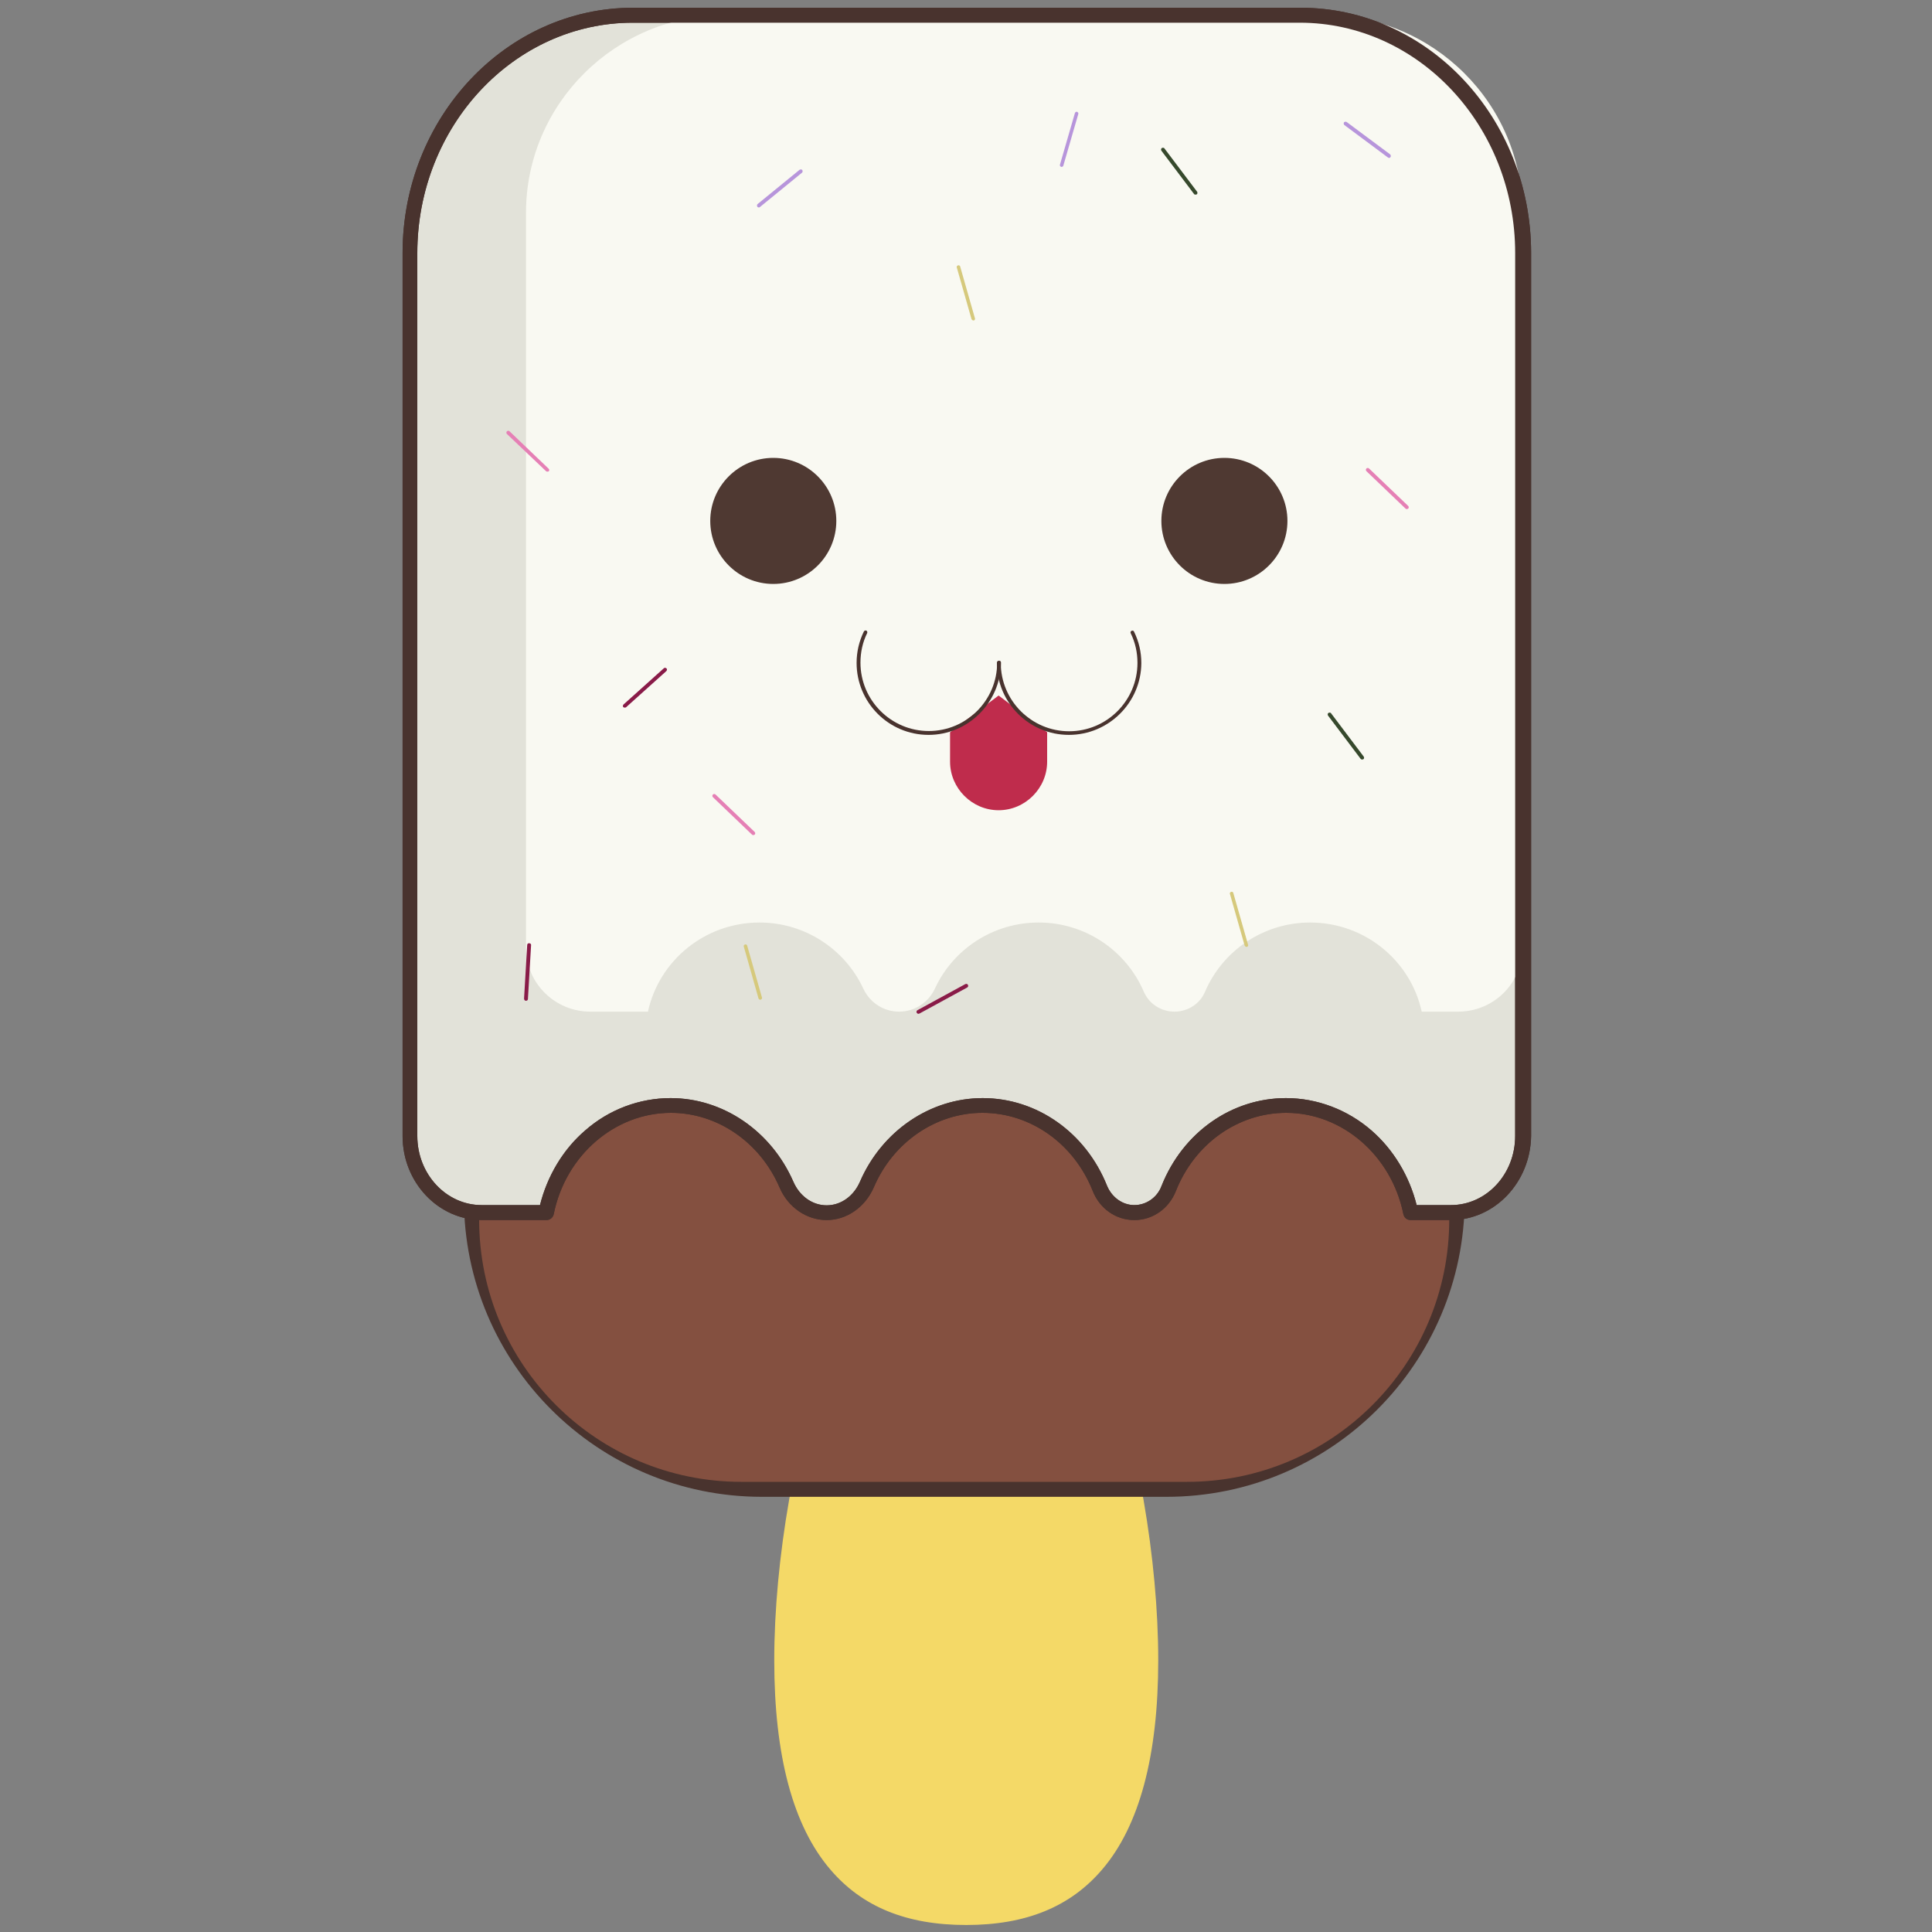 <?xml version="1.0" encoding="utf-8"?>
<!-- Generator: Adobe Illustrator 26.5.0, SVG Export Plug-In . SVG Version: 6.00 Build 0)  -->
<svg version="1.1" xmlns="http://www.w3.org/2000/svg" xmlns:xlink="http://www.w3.org/1999/xlink" x="0px" y="0px"
	 viewBox="0 0 800 800" style="enable-background:new 0 0 800 800;" xml:space="preserve">
<rect x="0" y="0" width="800" height="800" fill="#808080" stroke="none"/>
<style type="text/css">
	.st0{fill:#F4D967;}
	.st1{fill:#891B48;}
	.st2{fill:#845040;}
	.st3{fill:#49332E;}
	.st4{fill:#E2E2D9;}
	.st5{fill:#F9F9F2;}
	.st6{fill:#E580B5;}
	.st7{fill:#B795DB;}
	.st8{fill:#36492C;}
	.st9{fill:#D6C97C;}
	.st10{fill:#4F3932;}
	.st11{fill:#BF2C4C;}
</style>
<g id="stick">
	<path  class="st0" d="M477.3,687.7c0,83.9-34.5,107.1-77.2,107.1s-77.2-23.3-77.2-107.1S357.4,491,400.1,491
		S477.3,603.8,477.3,687.7L477.3,687.7z M400.1,797.1c-24.7,0-43.1-7.5-56.3-23c-15.4-18-23.2-47-23.2-86.6
		c0-41.7,8.8-91.7,22.7-130.5c15.9-44.1,36.1-68.4,56.8-68.4s40.9,24.3,56.8,68.4c14.1,38.8,22.7,88.9,22.7,130.5
		c0,39.5-7.8,68.6-23.2,86.6C443.2,789.6,424.8,797.1,400.1,797.1z M400.1,493.4c-39.6,0-74.8,108.7-74.8,194.3
		c0,38.4,7.4,66.4,22,83.5c12.3,14.3,29.5,21.3,52.8,21.3s40.5-7,52.8-21.3c14.6-17,22-45.2,22-83.5
		C474.9,602,439.7,493.4,400.1,493.4z"/>
</g>
<g id="Layer_1">
	<path class="st1" d="M589.5,441.6c-0.5,0-0.8-0.4-0.8-0.9l1.2-22.6c0-0.5,0.4-0.8,0.9-0.7c0.5,0,0.8,0.4,0.7,0.9l-1.2,22.6
		C590.3,441.2,590,441.6,589.5,441.6z"/>
	<path class="st2" d="M484.8,616.7H313.7c-65.5,0-118.5-53-118.5-118.5V176.3c0-65.5,53-118.5,118.5-118.5h171.1
		c65.5,0,118.5,53,118.5,118.5v321.9C603.3,563.7,550.2,616.7,484.8,616.7z"/>
	<path class="st3" d="M483,619.8H315.5c-68.1,0-123.4-55.2-123.4-123.4V84.9c0-16.6,13.5-30.2,30.2-30.2h354
		c16.6,0,30.2,13.5,30.2,30.2v411.6C606.4,564.6,551.2,619.8,483,619.8L483,619.8z M222.3,61c-13.2,0-23.9,10.7-23.9,23.9V505
		c0,60,48.6,108.6,108.6,108.6h184.5c60,0,108.6-48.6,108.6-108.6V84.9c0-13.2-10.7-23.9-23.9-23.9H222.3z"/>
	<path class="st4" d="M538.2,6.2H262c-51,0-92.3,44.1-92.3,98.5v365.6c0,17.5,13.3,31.7,29.8,31.7h26.7
		c5.2-25.3,26.3-44.4,51.6-44.4c21.2,0,39.5,13.4,47.9,32.7c3,7,9.5,11.6,16.7,11.6s13.7-4.6,16.7-11.6
		c8.4-19.3,26.6-32.7,47.9-32.7c21.9,0,40.5,14.2,48.6,34.4c2.4,6.1,8,9.9,14.2,9.9s11.9-3.9,14.2-9.9c8-20.2,26.7-34.4,48.6-34.4
		c25.3,0,46.4,19,51.6,44.4h16.7c16.4,0,29.8-14.2,29.8-31.7V104.8C630.5,50.4,589.2,6.2,538.2,6.2z"/>
	<path class="st3" d="M600.8,505.2h-16.7c-1.5,0-2.7-1-3-2.5c-4.9-24.2-25.3-41.9-48.5-41.9c-19.9,0-37.9,12.7-45.7,32.4
		c-2.9,7.3-9.6,12-17.2,12s-14.3-4.7-17.2-12c-7.8-19.7-25.8-32.4-45.7-32.4c-19.2,0-37,12.1-45,30.9c-3.6,8.2-11.2,13.5-19.5,13.5
		s-16-5.3-19.5-13.5c-8.1-18.8-25.8-30.9-45-30.9c-23.2,0-43.6,17.6-48.5,41.9c-0.3,1.5-1.6,2.5-3,2.5h-26.7
		c-18.1,0-32.9-15.6-32.9-34.8V104.8c0-56,42.8-101.6,95.5-101.6h276.3c52.7,0,95.5,45.6,95.5,101.6v365.6
		C633.7,489.6,618.9,505.2,600.8,505.2L600.8,505.2z M586.6,499h14.2c14.7,0,26.6-12.8,26.6-28.6V104.8c0-52.6-40-95.4-89.2-95.4
		H262c-49.1,0-89.2,42.8-89.2,95.4v365.6c0,15.8,12,28.6,26.6,28.6h24.2c3-12,9.5-23,18.7-30.9c9.9-8.7,22.5-13.4,35.4-13.4
		c21.7,0,41.6,13.6,50.8,34.6c2.6,6,7.9,9.8,13.8,9.8s11.2-3.8,13.8-9.8c9.1-21,29.1-34.6,50.8-34.6c22.5,0,42.7,14.3,51.5,36.3
		c2,4.8,6.4,8,11.3,8s9.5-3.1,11.3-8c8.8-22.1,29-36.3,51.5-36.3c12.9,0,25.5,4.8,35.4,13.4C577,476,583.6,487,586.6,499L586.6,499z
		"/>
	<path class="st5" d="M547.9,6.2H300.5c-45.6,0-82.7,36.7-82.7,82v304.3c0,14.6,12,26.4,26.6,26.4h23.9
		c4.6-21.1,23.5-36.9,46.2-36.9c19,0,35.4,11.2,42.9,27.2c2.7,5.9,8.4,9.7,14.9,9.7s12.2-3.8,14.9-9.7c7.5-16.1,23.9-27.2,42.9-27.2
		c19.5,0,36.3,11.8,43.5,28.6c2.2,5.1,7.2,8.3,12.7,8.3s10.6-3.2,12.7-8.3c7.2-16.8,24-28.6,43.5-28.6c22.7,0,41.6,15.8,46.2,36.9
		h15.1c14.7,0,26.6-11.8,26.6-26.4V88.3C630.5,43,593.5,6.2,547.9,6.2z"/>
	<path class="st6" d="M226.6,195.3c-0.2,0-0.4-0.1-0.5-0.2l-16.2-15.4c-0.3-0.3-0.3-0.8,0-1.1s0.8-0.3,1.1,0l16.2,15.5
		c0.3,0.3,0.3,0.8,0,1.1C227,195.2,226.8,195.3,226.6,195.3L226.6,195.3z"/>
	<path class="st7" d="M314.2,85.9c-0.2,0-0.5-0.1-0.6-0.3c-0.2-0.3-0.2-0.9,0.1-1.1l17.4-14.2c0.3-0.2,0.9-0.2,1.1,0.1
		c0.2,0.3,0.2,0.9-0.1,1.1l-17.4,14.2C314.5,85.9,314.4,85.9,314.2,85.9L314.2,85.9z M439.6,69.1h-0.2c-0.4-0.2-0.6-0.5-0.5-0.9
		l6.2-21.4c0.2-0.4,0.5-0.6,0.9-0.5c0.4,0.2,0.6,0.5,0.5,0.9l-6.2,21.4C440.2,68.9,439.9,69.1,439.6,69.1z"/>
	<path class="st8" d="M495,80.6c-0.2,0-0.5-0.1-0.6-0.3l-13.5-17.9c-0.2-0.3-0.2-0.9,0.2-1.1c0.3-0.2,0.9-0.2,1.1,0.2l13.5,17.9
		c0.2,0.3,0.2,0.9-0.2,1.1C495.3,80.5,495.2,80.6,495,80.6L495,80.6z M564,314.5c-0.2,0-0.5-0.1-0.6-0.3l-13.5-17.9
		c-0.2-0.3-0.2-0.9,0.2-1.1c0.3-0.2,0.9-0.2,1.1,0.2l13.5,17.9c0.2,0.3,0.2,0.9-0.2,1.1C564.3,314.5,564.1,314.5,564,314.5
		L564,314.5z"/>
	<path class="st9" d="M403.1,132.7c-0.3,0-0.6-0.2-0.8-0.5l-6.1-21.4c-0.2-0.4,0.2-0.9,0.5-0.9c0.4-0.2,0.9,0.2,0.9,0.5l6.1,21.4
		c0.2,0.4-0.2,0.9-0.5,0.9C403.3,132.7,403.2,132.7,403.1,132.7z M314.9,414c-0.3,0-0.6-0.2-0.8-0.5L308,392
		c-0.2-0.4,0.2-0.9,0.5-0.9c0.4-0.2,0.9,0.2,0.9,0.5l6.1,21.4c0.2,0.4-0.2,0.9-0.5,0.9h-0.1V414z M516.2,392.1
		c-0.3,0-0.6-0.2-0.8-0.5l-6.1-21.4c-0.2-0.4,0.2-0.9,0.5-0.9c0.4-0.2,0.9,0.2,0.9,0.5l6.1,21.4C517,391.6,516.6,392.1,516.2,392.1
		L516.2,392.1z"/>
	<path class="st7" d="M575.2,65.4c-0.2,0-0.3-0.1-0.5-0.2l-18-13.4c-0.3-0.2-0.4-0.8-0.2-1.1s0.8-0.4,1.1-0.2l18,13.4
		c0.3,0.2,0.4,0.8,0.2,1.1C575.7,65.2,575.5,65.4,575.2,65.4L575.2,65.4z"/>
	<path class="st6" d="M311.9,345.8c-0.2,0-0.4-0.1-0.5-0.2l-16.2-15.5c-0.3-0.3-0.3-0.8,0-1.1s0.8-0.3,1.1,0l16.2,15.5
		c0.3,0.3,0.3,0.8,0,1.1C312.3,345.7,312.1,345.8,311.9,345.8L311.9,345.8z M582.5,210.8c-0.2,0-0.4-0.1-0.5-0.2l-16.2-15.5
		c-0.3-0.3-0.3-0.8,0-1.1s0.8-0.3,1.1,0l16.2,15.5c0.3,0.3,0.3,0.8,0,1.1C583,210.7,582.7,210.8,582.5,210.8z"/>
	<path class="st1" d="M217.8,414.4c-0.5,0-0.8-0.4-0.8-0.9l1.3-22.2c0-0.5,0.4-0.8,0.9-0.7c0.5,0,0.8,0.4,0.7,0.9l-1.3,22.2
		C218.6,414.1,218.2,414.4,217.8,414.4L217.8,414.4z M258.6,293c-0.2,0-0.4-0.1-0.5-0.2c-0.3-0.3-0.2-0.8,0.1-1.1l16.7-15
		c0.3-0.3,0.8-0.2,1.1,0.1c0.3,0.3,0.2,0.8-0.1,1.1l-16.7,15C259,293,258.8,293,258.6,293L258.6,293z M380.3,419.8
		c-0.3,0-0.5-0.2-0.7-0.4c-0.2-0.4-0.1-0.9,0.3-1.1l19.8-10.8c0.4-0.2,0.9-0.1,1.1,0.3s0.1,0.9-0.3,1.1l-19.8,10.8
		C380.5,419.7,380.4,419.8,380.3,419.8z"/>
	<path class="st3" d="M600.8,505.2h-16.7c-1.5,0-2.7-1-3-2.5c-4.9-24.2-25.3-41.9-48.5-41.9c-19.9,0-37.9,12.7-45.7,32.4
		c-2.9,7.3-9.6,12-17.2,12s-14.3-4.7-17.2-12c-7.8-19.7-25.8-32.4-45.7-32.4c-19.2,0-37,12.1-45,30.9c-3.6,8.2-11.2,13.5-19.5,13.5
		s-16-5.3-19.5-13.5c-8.1-18.8-25.8-30.9-45-30.9c-23.2,0-43.6,17.6-48.5,41.9c-0.3,1.5-1.6,2.5-3,2.5h-26.7
		c-18.1,0-32.9-15.6-32.9-34.8V104.8c0-56,42.8-101.6,95.5-101.6h276.3c52.7,0,95.5,45.6,95.5,101.6v365.6
		C633.7,489.6,618.9,505.2,600.8,505.2L600.8,505.2z M586.6,499h14.2c14.7,0,26.6-12.8,26.6-28.6V104.8c0-52.6-40-95.4-89.2-95.4
		H262c-49.1,0-89.2,42.8-89.2,95.4v365.6c0,15.8,12,28.6,26.6,28.6h24.2c3-12,9.5-23,18.7-30.9c9.9-8.7,22.5-13.4,35.4-13.4
		c21.7,0,41.6,13.6,50.8,34.6c2.6,6,7.9,9.8,13.8,9.8s11.2-3.8,13.8-9.8c9.1-21,29.1-34.6,50.8-34.6c22.5,0,42.7,14.3,51.5,36.3
		c2,4.8,6.4,8,11.3,8s9.5-3.1,11.3-8c8.8-22.1,29-36.3,51.5-36.3c12.9,0,25.5,4.8,35.4,13.4C577,476,583.6,487,586.6,499L586.6,499z
		"/>
	<path id="eyes" class="st10" d="M294.1,215.7c0,14.4,11.7,26.1,26.1,26.1s26.1-11.7,26.1-26.1c0-14.4-11.7-26.1-26.1-26.1
		C305.8,189.6,294.1,201.3,294.1,215.7L294.1,215.7L294.1,215.7z M480.9,215.7c0,14.4,11.7,26.1,26.1,26.1
		c14.4,0,26.1-11.7,26.1-26.1l0,0c0-14.4-11.7-26.1-26.1-26.1C492.6,189.6,480.9,201.3,480.9,215.7L480.9,215.7z"/>
	<path class="st11" d="M393.4,303.2v12.2c0,11,9.1,20.1,20.1,20.1s20.1-9.1,20.1-20.1v-12.2L413.5,288L393.4,303.2L393.4,303.2z"/>
	<path class="st3" d="M384.5,304.3c-16.5,0-29.8-13.4-29.8-29.8c0-4.5,1-8.9,3-13c0.2-0.4,0.6-0.5,1-0.4c0.4,0.2,0.5,0.6,0.4,1
		c-1.9,3.8-2.8,8-2.8,12.3c0,15.6,12.7,28.3,28.3,28.3s28.3-12.7,28.3-28.3c0-0.5,0.3-0.8,0.8-0.8s0.8,0.3,0.8,0.8
		C414.3,290.9,400.9,304.3,384.5,304.3L384.5,304.3z"/>
	<path class="st3" d="M442.6,304.3c-16.5,0-29.8-13.4-29.8-29.8c0-0.5,0.3-0.8,0.8-0.8s0.8,0.3,0.8,0.8c0,15.6,12.7,28.3,28.3,28.3
		s28.3-12.7,28.3-28.3c0-4.3-0.9-8.4-2.8-12.3c-0.2-0.4,0-0.9,0.4-1c0.4-0.2,0.9,0,1,0.4c2,4.1,3,8.4,3,13
		C472.5,290.9,459.1,304.3,442.6,304.3z"/>
</g>
</svg>
